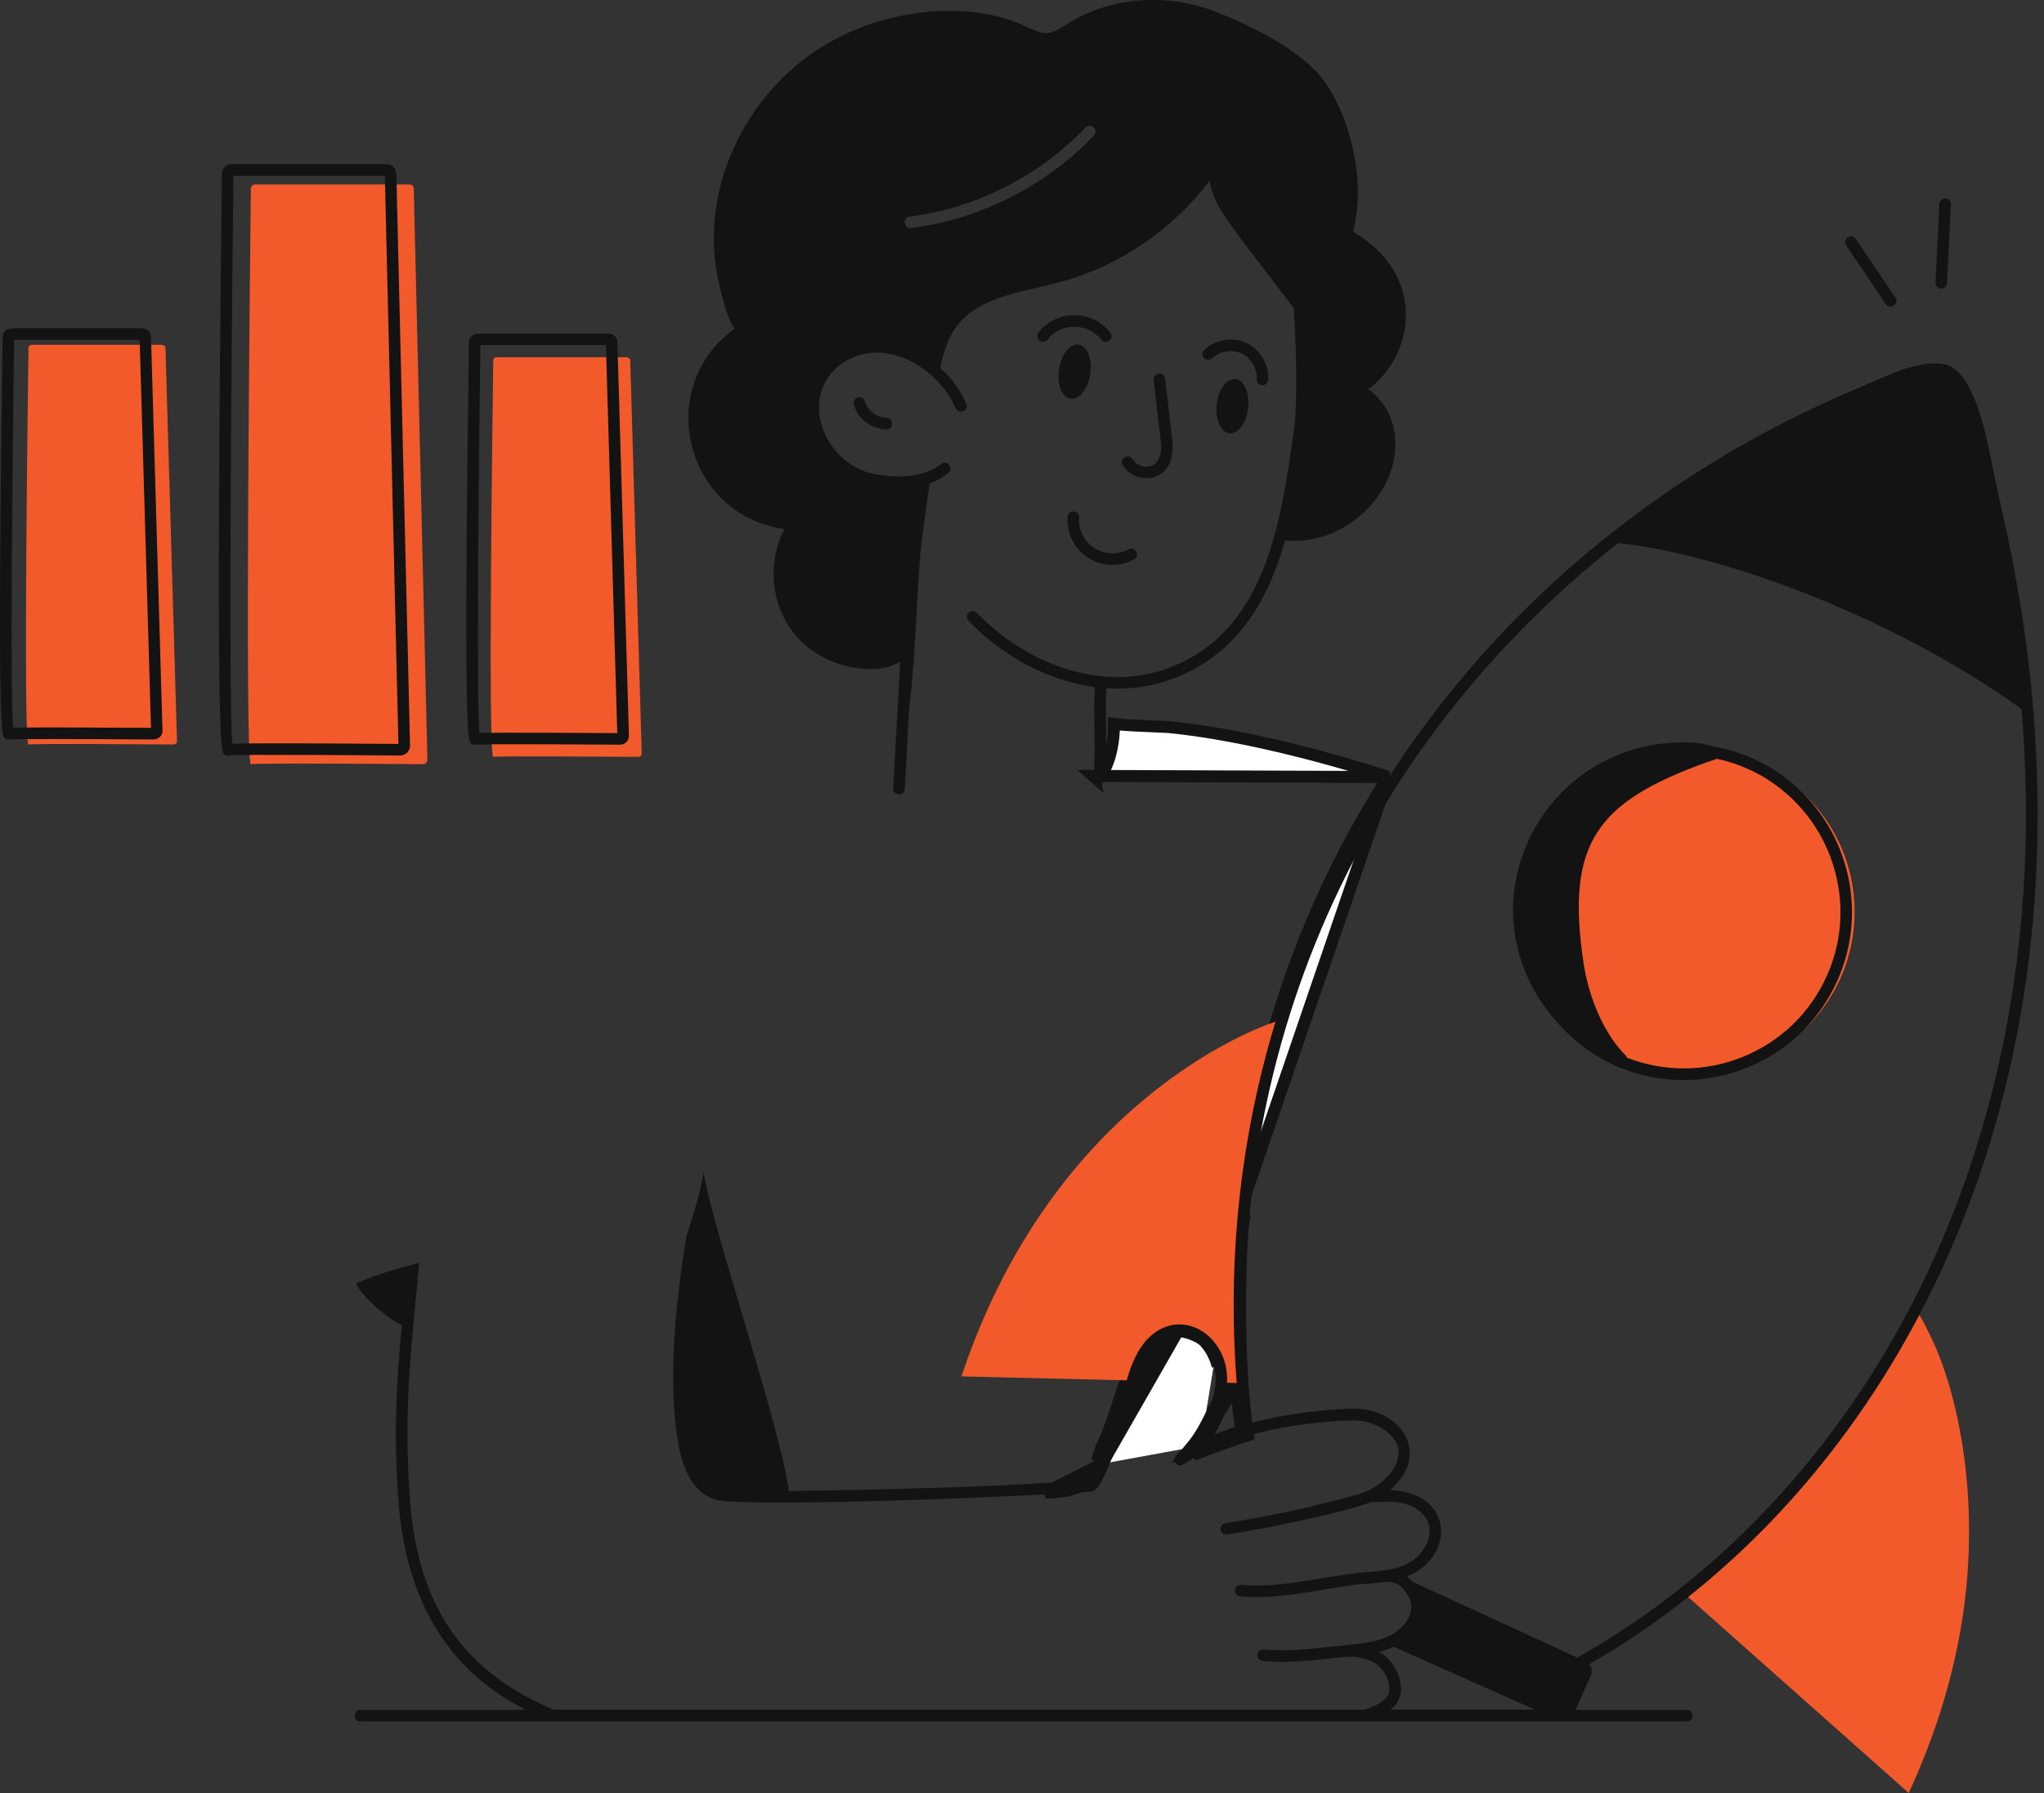 <svg width="171" height="150" viewBox="0 0 171 150" fill="none" xmlns="http://www.w3.org/2000/svg">
    <rect x="0" y="0" width="171" height="150" fill="#333333" stroke="none"/>
    <path d="M116.154 65.005C110.607 63.193 103.408 61.37 97.779 60.826L97.774 60.825C97.663 60.814 97.302 60.799 96.781 60.778L96.735 60.776C96.237 60.757 95.627 60.733 95.032 60.702C94.421 60.67 93.814 60.63 93.355 60.579C93.302 60.572 93.249 60.566 93.197 60.56C93.199 61.214 93.14 61.933 92.996 62.632C92.802 63.583 92.442 64.546 91.823 65.243C91.822 65.244 91.822 65.244 91.822 65.245L91.448 64.913L116.154 65.005ZM116.154 65.005C109.51 75.177 104.889 88.101 103.61 101.593L103.609 101.603L103.608 101.613C103.608 101.622 103.607 101.631 103.606 101.64C103.605 101.651 103.603 101.662 103.602 101.675C103.601 101.68 103.6 101.688 103.599 101.697C103.598 101.704 103.596 101.712 103.595 101.72M116.154 65.005L103.595 101.72M92.205 122.441C92.2 122.446 92.2 122.455 92.191 122.46M92.205 122.441C92.234 122.355 92.262 122.27 92.291 122.185C92.404 121.845 92.513 121.517 92.625 121.24C93.168 120.157 93.545 118.999 93.921 117.845C94.179 117.052 94.437 116.26 94.747 115.497M92.205 122.441L92.158 122.395L91.854 122.091L92.205 122.441ZM92.191 122.46L104.108 101.64C104.105 101.687 104.1 101.725 104.095 101.756C104.092 101.78 104.089 101.799 104.089 101.813C103.762 102.79 103.407 114.128 104.397 120.072C102.866 120.569 101.356 121.134 99.859 121.709C100.058 121.477 100.251 121.221 100.436 120.953M92.191 122.46C91.083 124.507 89.662 124.783 87.443 124.876L92.191 122.46ZM94.747 115.497C95.369 113.959 96.785 111.408 98.439 111.352C99.121 111.333 100.294 111.735 100.771 112.23C101.285 112.772 101.668 113.501 101.874 114.286M94.747 115.497L94.284 115.309C94.284 115.309 94.284 115.309 94.284 115.309M94.747 115.497L94.284 115.309M101.874 114.286C102.617 114.88 102.823 116.315 101.621 117.721M101.874 114.286L102.358 114.16C102.344 114.109 102.33 114.059 102.316 114.009M101.874 114.286L102.186 113.896C102.231 113.932 102.274 113.97 102.316 114.009M101.621 117.721C101.191 118.742 100.399 120.272 99.56 121.288C99.851 121.176 100.143 121.064 100.436 120.953M101.621 117.721L102.002 118.046C102.019 118.026 102.036 118.006 102.052 117.986M101.621 117.721L102.082 117.916C102.072 117.939 102.062 117.962 102.052 117.986M100.436 120.953C101.557 120.528 102.691 120.112 103.837 119.73C103.387 116.74 103.243 112.613 103.249 109.079C103.252 107.222 103.296 105.52 103.36 104.218C103.393 103.567 103.43 103.013 103.47 102.588C103.504 102.23 103.543 101.916 103.595 101.72M100.436 120.953C100.616 120.693 100.787 120.422 100.949 120.151C101.397 119.398 101.785 118.609 102.052 117.986M103.595 101.72L91.751 122.222C91.772 122.16 91.793 122.097 91.814 122.034C91.927 121.693 92.043 121.345 92.162 121.053L92.169 121.034L92.178 121.016C92.619 120.138 92.949 119.2 93.269 118.23C93.327 118.053 93.385 117.875 93.443 117.697C93.702 116.902 93.966 116.09 94.284 115.309M102.052 117.986C103.26 116.526 103.217 114.867 102.316 114.009M102.316 114.009C102.084 113.211 101.68 112.462 101.134 111.886L101.131 111.884C100.816 111.556 100.32 111.299 99.854 111.129C99.382 110.956 98.852 110.84 98.425 110.852L98.422 110.852C97.353 110.888 96.46 111.71 95.808 112.565C95.134 113.449 94.605 114.514 94.284 115.309" fill="white" stroke="#131313"/>
    <path d="M107.342 85.298C105.865 89.635 104.089 101.439 104.089 101.809C103.799 102.669 103.767 110.88 103.939 115.506V115.558C103.944 115.66 103.944 115.712 103.944 115.712C103.879 115.712 101.939 115.665 102.061 115.665C102.042 114.441 101.612 113.109 100.766 112.225C100.29 111.73 99.117 111.328 98.434 111.347C96.78 111.403 95.364 113.955 94.742 115.492L80.433 115.146C88.606 90.639 107.393 85.139 107.342 85.298Z" fill="#F25A2C"/>
    <path d="M161.295 111.356C163.884 116.352 165.651 125.479 164.216 135.12C163.45 140.27 161.865 145.275 159.683 150C159.683 150 141.018 133.414 140.845 133.265C141.12 133.512 144.308 130.503 144.644 130.185C151.383 123.89 158.44 113.782 159.987 110.118C160.356 109.244 160.819 110.436 161.295 111.356Z" fill="#F25A2C"/>
    <path d="M141.565 89.878C149.07 89.878 155.155 83.793 155.155 76.288C155.155 68.782 149.07 62.697 141.565 62.697C134.059 62.697 127.975 68.782 127.975 76.288C127.975 83.793 134.059 89.878 141.565 89.878Z" fill="#F25A2C"/>
    <path d="M21.362 15.427C21.156 15.427 20.992 15.586 20.988 15.791C20.936 20.245 20.446 64.062 20.992 63.936C21.511 63.819 33.11 63.913 35.382 63.931C35.592 63.931 35.76 63.758 35.756 63.548L34.615 15.791C34.611 15.59 34.442 15.427 34.241 15.427H21.362Z" fill="#F25A2C"/>
    <path d="M2.697 28.844C2.524 28.844 2.384 28.951 2.384 29.096C2.342 32.166 1.926 62.366 2.388 62.282C2.823 62.202 12.576 62.267 14.488 62.282C14.665 62.282 14.806 62.165 14.806 62.02L13.843 29.101C13.838 28.961 13.698 28.848 13.53 28.848H2.697V28.844Z" fill="#F25A2C"/>
    <path d="M41.579 29.881C41.406 29.881 41.266 29.989 41.266 30.134C41.224 33.204 40.808 63.403 41.27 63.319C41.705 63.24 51.458 63.305 53.37 63.319C53.547 63.319 53.687 63.202 53.687 63.057L52.725 30.138C52.72 29.998 52.58 29.886 52.412 29.886H41.579V29.881Z" fill="#F25A2C"/>
    <path d="M91.21 31.288C91.397 30.04 90.967 28.942 90.242 28.834C89.522 28.727 88.784 29.648 88.593 30.895C88.406 32.143 88.835 33.241 89.56 33.349C90.284 33.456 91.023 32.536 91.21 31.288Z" fill="#131313"/>
    <path d="M103.356 31.713C102.631 31.634 101.93 32.582 101.79 33.835C101.65 35.087 102.127 36.167 102.851 36.251C103.575 36.33 104.276 35.382 104.417 34.129C104.557 32.877 104.085 31.793 103.356 31.713Z" fill="#131313"/>
    <path d="M86.882 27.806C86.48 28.306 87.237 28.909 87.634 28.409C88.775 26.989 90.966 26.961 92.125 28.414C92.522 28.914 93.28 28.311 92.882 27.811C91.368 25.909 88.438 25.867 86.882 27.806Z" fill="#131313"/>
    <path d="M106.094 31.783C106.178 30.512 105.435 29.241 104.281 28.699C103.126 28.157 101.673 28.386 100.748 29.264C100.28 29.704 100.949 30.405 101.411 29.965C102.047 29.367 103.08 29.203 103.869 29.573C104.659 29.947 105.187 30.849 105.131 31.718C105.085 32.353 106.047 32.419 106.094 31.783Z" fill="#131313"/>
    <path d="M72.362 33.583C72.179 32.966 71.254 33.241 71.432 33.854C72.03 35.901 74.226 35.957 74.152 35.929C74.782 35.929 74.792 34.975 74.161 34.961C73.362 34.947 72.586 34.354 72.362 33.583Z" fill="#131313"/>
    <path d="M90.275 43.303C90.294 43.037 90.093 42.808 89.826 42.789C89.569 42.766 89.331 42.971 89.312 43.238C89.107 46.186 92.257 48.219 94.864 46.808C95.43 46.499 94.962 45.654 94.402 45.957C92.467 47.004 90.121 45.49 90.275 43.303Z" fill="#131313"/>
    <path d="M94.748 38.415C94.411 37.868 93.588 38.377 93.925 38.919C95.023 40.705 98.5 40.504 98.066 36.775L97.477 31.69C97.444 31.424 97.201 31.232 96.939 31.265C96.673 31.297 96.486 31.536 96.514 31.802L97.103 36.887C97.411 39.555 95.318 39.345 94.748 38.415Z" fill="#131313"/>
    <path d="M65.623 44.252C64.184 46.986 64.469 50.528 66.404 52.968C68.956 56.169 73.671 56.552 75.316 55.328L74.722 65.95C74.685 66.586 75.652 66.646 75.69 66.006L76.068 59.211C76.643 54.416 76.643 50.093 77.073 45.486C77.302 43.808 77.526 42.135 77.76 40.457C78.335 40.247 78.872 39.948 79.335 39.569C79.83 39.167 79.218 38.415 78.723 38.821C77.017 40.219 73.792 39.948 72.409 39.457C70.652 38.831 69.24 37.326 68.727 35.531C67.684 31.872 70.694 29.115 74.059 29.545C76.47 29.844 78.891 31.737 79.952 34.148C80.209 34.732 81.092 34.344 80.835 33.76C80.34 32.634 79.578 31.61 78.657 30.774C78.662 30.765 78.671 30.755 78.671 30.741C79.213 27.979 80.288 26.437 82.387 25.418C84.387 24.446 86.667 24.166 88.887 23.544C93.748 22.189 98.159 19.151 101.206 15.109C101.519 17.254 102.51 18.249 108.24 25.783C108.408 28.619 108.604 33.461 108.221 36.2C107.207 43.439 105.978 51.528 99.51 55.089C93.149 58.594 85.99 55.697 81.718 51.267C81.531 51.075 81.228 51.07 81.036 51.252C80.844 51.439 80.84 51.743 81.022 51.935C83.723 54.734 87.518 56.945 91.584 57.482C91.462 60.202 91.654 61.95 91.528 64.632C91.5 65.272 92.462 65.324 92.495 64.679C92.621 61.964 92.434 60.258 92.551 57.58C95.187 57.753 97.692 57.192 99.977 55.93C104.16 53.622 106.272 49.589 107.506 45.219C109.674 45.425 111.796 44.705 113.464 43.415C117.423 40.349 117.82 34.938 114.474 32.568C118.53 29.507 119.212 22.876 113.207 19.394C113.474 18.231 113.619 17.034 113.6 15.838C113.548 12.749 112.46 9.169 110.889 6.926C108.828 3.972 103.795 1.795 101.73 0.995C97.337 -0.715 92.696 -0.108 89.509 1.879C87.668 3.028 87.523 3.005 85.667 2.145C80.863 -0.084 72.75 0.57 66.974 5.173C61.838 9.263 58.473 16.497 60.151 23.717C60.665 26.016 61.114 27.04 61.441 27.512C54.65 32.414 57.342 43.13 65.623 44.252ZM76.166 19.086C75.568 19.086 75.507 18.198 76.101 18.128C81.69 17.394 86.915 14.744 90.813 10.678C91.257 10.216 91.953 10.889 91.509 11.347C87.462 15.576 82.036 18.319 76.227 19.081C76.213 19.086 76.185 19.086 76.166 19.086Z" fill="#131313"/>
    <path d="M166.787 39.499C166.259 36.863 165.222 30.895 162.623 30.465C160.385 30.096 157.763 31.498 155.795 32.321C121.054 46.724 99.225 80.97 103.814 119.278C102.725 119.605 101.706 119.979 100.776 120.413C102.566 117.862 103.468 114.838 101.702 112.431C100.183 110.361 97.243 110.071 95.472 112.683C94.318 114.385 94.098 116.502 93.364 118.287C93.145 118.824 91.654 123.18 91.065 123.843C84.733 124.264 78.246 124.568 66.007 124.736C65.161 118.927 59.572 102.654 58.861 98.075C58.604 100 57.431 103.369 57.422 103.435C56.674 108.099 55.903 114.151 56.566 119.591C56.87 122.063 57.627 125.376 60.693 125.596C65.909 125.965 83.606 125.311 91.243 124.797C91.841 124.759 92.336 123.951 93.953 119.488C94.098 119.091 94.206 118.787 94.262 118.656C95.224 116.319 95.579 112.403 98.136 111.814C99.112 111.595 100.258 112.085 100.93 113.001C103.393 116.357 99.253 120.89 98.397 121.768C97.991 122.184 98.538 122.829 99.014 122.507C102.833 119.927 108.37 119.02 113.016 118.82C114.525 118.763 116.166 119.53 116.75 120.591C117.736 122.376 115.651 124.46 113.52 125.049C109.758 126.096 105.884 126.918 102.519 127.423C102.253 127.461 102.071 127.708 102.113 127.97C102.155 128.241 102.407 128.419 102.664 128.377C105.791 127.909 112.829 126.465 114.684 125.657C114.735 125.671 114.792 125.68 114.852 125.68C115.745 125.615 116.689 125.577 117.563 125.816C118.451 126.059 119.152 126.605 119.442 127.274C119.965 128.489 119.147 129.937 118.049 130.638C116.843 131.41 115.31 131.424 113.801 131.573C110.59 131.891 106.94 132.914 103.833 132.587C103.571 132.568 103.328 132.751 103.3 133.017C103.272 133.284 103.463 133.522 103.73 133.55C105.959 133.779 108.366 133.377 110.604 133.008C115.259 132.237 113.455 132.667 115.866 132.34C116.614 132.288 117.161 132.568 117.554 133.115C117.839 133.494 118.086 133.952 118.072 134.424C118.049 135.33 117.371 136.265 116.343 136.807C115.179 137.363 114.245 137.466 112.81 137.606C110.478 137.831 108.071 138.219 105.73 137.994C105.08 137.943 105.01 138.896 105.637 138.957C107.983 139.186 110.315 138.831 112.647 138.597C112.712 138.62 112.782 138.63 112.857 138.62C113.539 138.532 114.623 138.821 115.179 139.247C116.119 139.952 116.39 141.172 116.142 141.766C115.871 142.397 114.815 142.85 114.1 143.037H46.318C39.233 140.027 34.971 134.882 34.293 125.437C33.733 117.637 34.434 112.604 35.074 105.65C35.074 105.65 31.424 106.557 29.774 107.393C30.667 108.978 32.887 110.552 33.616 110.861C33.153 115.819 32.919 119.81 33.331 125.512C33.892 133.316 37.065 139.574 44.009 143.046H30.148C29.508 143.046 29.508 144.013 30.148 144.013C148.715 144.028 132.915 144.013 141.116 144.013C141.757 144.013 141.757 143.046 141.116 143.046H131.807C133.532 139.172 132.99 140.387 133.097 140.144C133.233 139.826 133.158 139.476 132.952 139.233C154.964 126.591 170.932 100.271 170.456 66.754C170.25 53.183 167.67 43.892 166.787 39.499ZM117.166 140.826C117.007 139.765 116.362 138.747 115.338 138.2C115.759 138.092 116.18 137.952 116.581 137.765L128.414 143.027H116.324C117.03 142.457 117.315 141.77 117.166 140.826ZM131.957 138.672L118.152 132.321C118.012 132.162 117.862 132.017 117.698 131.886C121.741 130.288 121.703 124.834 116.278 124.666C119.886 121.61 117.11 117.661 112.969 117.847C109.936 117.978 107.188 118.38 104.763 119.016C101.529 91.63 111.889 63.964 135.368 45.434C143.392 46.257 157.618 51.108 169.119 59.305C172.232 96.542 155.408 125.493 131.957 138.672Z" fill="#131313"/>
    <path d="M143.299 62.44C142.738 62.244 142.112 62.137 141.359 62.113C128.839 61.716 121.787 76.115 130.344 85.611C137.158 93.322 149.594 91.289 153.725 82.008C157.361 73.834 152.51 64.062 143.299 62.44ZM152.842 81.62C149.986 88.041 142.574 91.018 136.097 88.48C136.074 88.41 136.041 88.34 135.985 88.284C134.242 86.522 132.929 83.606 132.466 80.48C131.003 70.563 133.55 67.114 142.738 63.786C143.018 63.684 143.289 63.623 143.621 63.478C151.771 65.23 156.206 74.049 152.842 81.62Z" fill="#131313"/>
    <path d="M162.884 23.68L163.207 17.104C163.221 16.838 163.015 16.609 162.749 16.6C162.492 16.6 162.254 16.791 162.244 17.058L161.922 23.633C161.889 24.273 162.852 24.325 162.884 23.68Z" fill="#131313"/>
    <path d="M157.767 25.442C158.122 25.965 158.931 25.437 158.571 24.899L155.258 19.988C154.902 19.46 154.099 19.997 154.454 20.53L157.767 25.442Z" fill="#131313"/>
    <path d="M33.48 63.207C33.952 63.207 34.312 62.814 34.303 62.361L33.158 14.539C33.148 14.085 32.784 13.73 32.331 13.73H19.39C18.932 13.73 18.568 14.085 18.563 14.539C18.012 62.506 18.484 62.889 18.736 63.095C18.839 63.179 19.007 63.212 19.142 63.197C19.909 63.09 33.691 63.207 33.48 63.207ZM19.437 62.221C19.119 58.702 19.339 31.157 19.53 14.702H32.195L33.331 62.239C31.017 62.221 21.736 62.141 19.437 62.221Z" fill="#131313"/>
    <path d="M11.866 27.465H0.986C0.561 27.465 0.22 27.773 0.215 28.171C-0.247 61.216 0.145 61.548 0.379 61.749C0.482 61.837 0.64 61.88 0.776 61.861C1.15 61.814 5.879 61.814 12.824 61.865H12.829C13.258 61.865 13.609 61.538 13.595 61.127L12.632 28.166C12.628 27.773 12.291 27.465 11.866 27.465ZM1.094 60.879C0.879 58.318 0.982 42.696 1.183 28.428H11.684L12.632 60.893C10.637 60.879 3.089 60.828 1.094 60.879Z" fill="#131313"/>
    <path d="M39.392 62.184C39.494 62.272 39.653 62.314 39.789 62.296C40.266 62.24 47.257 62.268 51.841 62.3C51.841 62.3 51.841 62.3 51.846 62.3C52.281 62.3 52.627 61.973 52.617 61.562L51.65 28.601C51.64 28.208 51.299 27.9 50.879 27.9H39.999C39.569 27.9 39.233 28.213 39.228 28.606C38.761 61.651 39.158 61.987 39.392 62.184ZM40.191 28.867H50.692L51.64 61.333C49.659 61.319 42.097 61.267 40.102 61.319C39.887 58.753 39.99 43.135 40.191 28.867Z" fill="#131313"/>
    </svg>
    